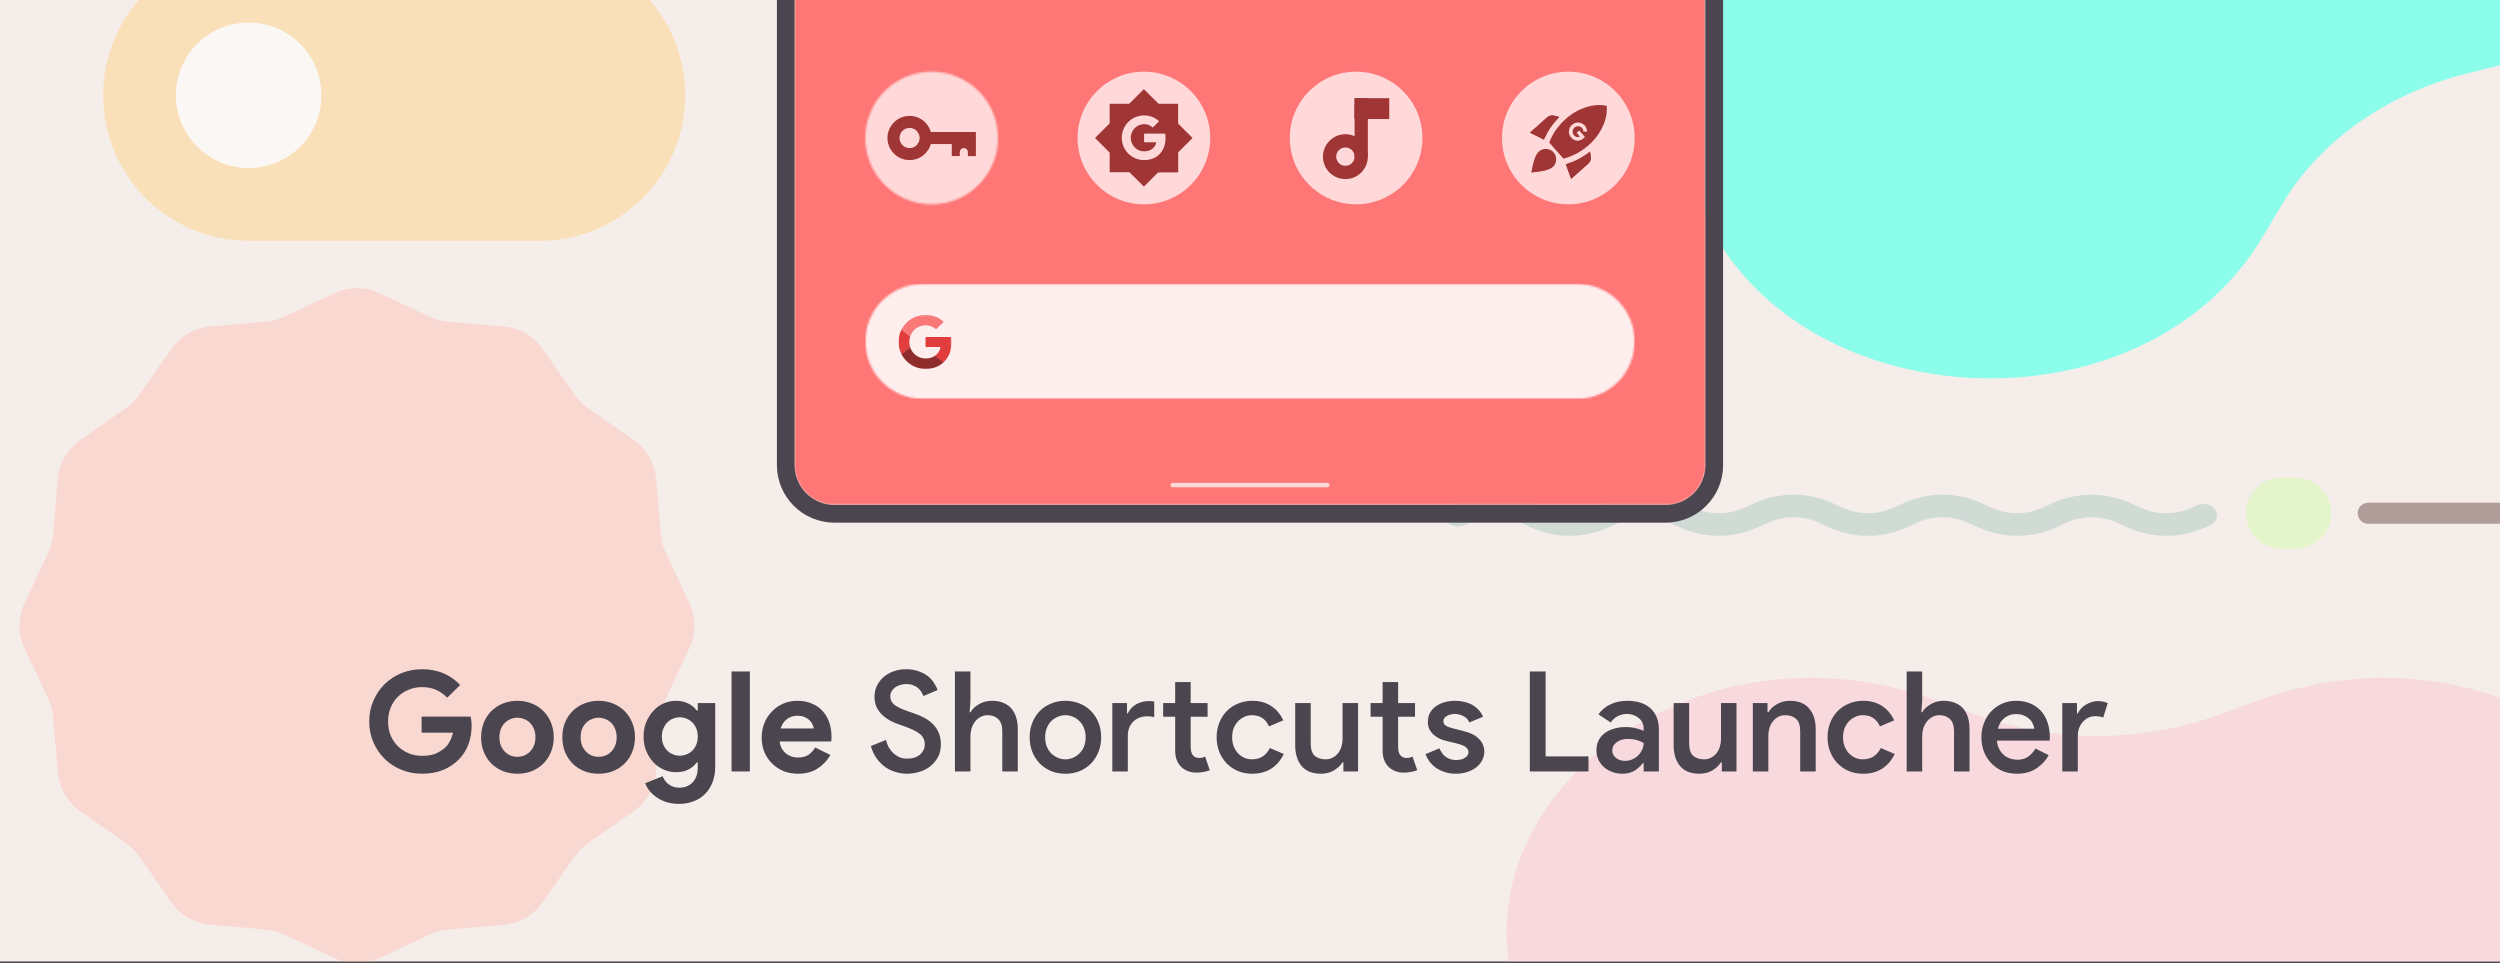 <svg width="1280" height="493" viewBox="0 0 1280 493" fill="none" xmlns="http://www.w3.org/2000/svg">
<rect x="0" y="0" width="1280" height="493" fill="#333333" stroke="none"/>
<g clip-path="url(#clip0_15_12)">
<rect width="1280" height="492.307" fill="#F5EDE9"/>
<g opacity="0.54">
<path d="M171.301 490.544C178.569 493.943 186.969 493.943 194.237 490.544L220.226 478.391C223.104 477.045 226.198 476.216 229.363 475.943L257.948 473.473C265.941 472.783 273.216 468.582 277.81 462.005L294.241 438.486C296.061 435.881 298.325 433.616 300.93 431.797L324.45 415.366C331.027 410.771 335.227 403.496 335.918 395.503L338.387 366.919C338.661 363.753 339.49 360.66 340.836 357.782L352.989 331.792C356.387 324.525 356.387 316.124 352.989 308.857L340.836 282.867C339.49 279.989 338.661 276.896 338.387 273.73L335.918 245.146C335.227 237.153 331.027 229.878 324.45 225.283L300.93 208.852C298.325 207.032 296.061 204.768 294.241 202.163L277.81 178.643C273.216 172.067 265.941 167.866 257.948 167.176L229.363 164.706C226.198 164.433 223.104 163.604 220.226 162.258L194.237 150.104C186.969 146.706 178.569 146.706 171.301 150.104L145.312 162.258C142.433 163.604 139.34 164.433 136.174 164.706L107.59 167.176C99.597 167.866 92.322 172.067 87.728 178.643L71.297 202.163C69.477 204.768 67.213 207.032 64.608 208.852L41.088 225.283C34.511 229.878 30.311 237.153 29.62 245.146L27.151 273.73C26.877 276.896 26.048 279.989 24.702 282.867L12.549 308.857C9.15 316.124 9.15 324.525 12.549 331.792L24.702 357.782C26.048 360.66 26.877 363.753 27.151 366.919L29.62 395.503C30.311 403.496 34.511 410.771 41.088 415.366L64.608 431.797C67.213 433.616 69.477 435.881 71.297 438.486L87.728 462.005C92.322 468.582 99.597 472.783 107.59 473.473L136.174 475.943C139.34 476.216 142.433 477.045 145.312 478.391L171.301 490.544Z" fill="#FFC5BF"/>
<path d="M52.813 48.782C52.813 7.636 86.169 -25.719 127.315 -25.719H276.317C317.463 -25.719 350.819 7.636 350.819 48.782V48.782C350.819 89.928 317.463 123.283 276.317 123.283H127.315C86.169 123.283 52.813 89.928 52.813 48.782V48.782Z" fill="#FFD58F"/>
<path d="M90.064 48.782C90.064 28.209 106.741 11.532 127.314 11.532V11.532C147.887 11.532 164.565 28.209 164.565 48.782V48.782C164.565 69.355 147.887 86.033 127.314 86.033V86.033C106.741 86.033 90.064 69.355 90.064 48.782V48.782Z" fill="white"/>
<path fill-rule="evenodd" clip-rule="evenodd" d="M742.844 258.878C757.563 251.404 773.591 251.404 788.311 258.878C798.551 264.077 808.937 264.077 819.177 258.878C833.897 251.404 849.925 251.404 864.644 258.878C874.885 264.077 885.271 264.077 895.511 258.878C910.23 251.404 926.259 251.404 940.978 258.878C951.218 264.077 961.604 264.077 971.844 258.878C986.564 251.404 1002.59 251.404 1017.31 258.878C1027.55 264.077 1037.94 264.077 1048.18 258.878C1062.9 251.404 1078.93 251.404 1093.64 258.878L1093.64 258.878C1103.89 264.077 1114.27 264.077 1124.51 258.878C1127.8 257.209 1132.1 258.061 1134.11 260.781C1136.13 263.5 1135.1 267.057 1131.81 268.726C1117.09 276.2 1101.06 276.2 1086.34 268.726C1076.1 263.526 1065.72 263.526 1055.48 268.726C1040.76 276.2 1024.73 276.2 1010.01 268.726C999.771 263.526 989.385 263.526 979.144 268.726C964.425 276.2 948.397 276.2 933.678 268.726C923.437 263.526 913.052 263.526 902.811 268.726C888.092 276.2 872.064 276.2 857.344 268.726C847.104 263.526 836.718 263.526 826.477 268.726C811.758 276.2 795.73 276.2 781.011 268.726C770.77 263.526 760.385 263.526 750.144 268.726C746.858 270.394 742.56 269.542 740.545 266.823C738.529 264.103 739.558 260.546 742.844 258.878Z" fill="#B1CCC6"/>
<path d="M1193.59 262.775C1193.59 252.705 1185.43 244.541 1175.36 244.541H1168.14C1158.07 244.541 1149.91 252.705 1149.91 262.775V262.775C1149.91 272.846 1158.07 281.009 1168.14 281.009L1175.36 281.009C1185.43 281.009 1193.59 272.846 1193.59 262.775V262.775Z" fill="#D7FCB4"/>
<path d="M1207.13 262.775C1207.13 259.796 1209.55 257.381 1212.52 257.381L1449.08 257.381C1452.06 257.381 1454.48 259.796 1454.48 262.775V262.775C1454.48 265.753 1452.06 268.168 1449.08 268.168L1212.52 268.168C1209.55 268.168 1207.13 265.753 1207.13 262.775V262.775Z" fill="#775654"/>
</g>
<path d="M784.842 529.626C728.424 421.188 860.267 311.128 990.168 358.224L1011.64 366.011C1051.3 380.39 1096.33 380.389 1135.99 366.011L1157.47 358.224C1287.37 311.128 1419.21 421.188 1362.79 529.626L1353.47 547.555C1336.24 580.662 1336.24 618.25 1353.47 651.357L1362.79 669.286C1419.21 777.724 1287.37 887.784 1157.47 840.688L1135.99 832.901C1096.33 818.522 1051.3 818.522 1011.64 832.901L990.167 840.688C860.267 887.784 728.424 777.724 784.842 669.286L794.17 651.357C811.394 618.25 811.394 580.662 794.17 547.555L784.842 529.626Z" fill="#FCAAC3" fill-opacity="0.3"/>
<path d="M914.911 -337.74C978.154 -443.522 1163.9 -429.959 1204.18 -316.618L1210.84 -297.878C1223.14 -263.275 1252.08 -234.481 1290.77 -218.362L1311.72 -209.634C1438.44 -156.84 1422.19 -1.783 1286.42 31.844L1263.97 37.404C1222.52 47.67 1188.03 71.832 1168.72 104.128L1158.26 121.618C1095.02 227.4 909.274 213.837 868.992 100.495L862.332 81.756C850.033 47.152 821.089 18.358 782.401 2.24L761.45 -6.489C634.732 -59.283 650.979 -214.34 786.753 -247.967L809.201 -253.526C850.653 -263.793 885.146 -287.955 904.455 -320.251L914.911 -337.74Z" fill="#8CFDEB"/>
<mask id="mask0_15_12" style="mask-type:luminance" maskUnits="userSpaceOnUse" x="406" y="-752" width="468" height="1011">
<path d="M852.79 -751.067H427.214C415.963 -751.067 406.841 -741.945 406.841 -730.694V238.169C406.841 249.421 415.963 258.542 427.214 258.542H852.79C864.042 258.542 873.163 249.421 873.163 238.169V-730.694C873.163 -741.945 864.042 -751.067 852.79 -751.067Z" fill="white"/>
</mask>
<g mask="url(#mask0_15_12)">
<g clip-path="url(#clip1_15_12)">
<rect width="474.244" height="261.457" transform="translate(403.444 -0.65)" fill="#FE7676"/>
</g>
<mask id="mask1_15_12" style="mask-type:luminance" maskUnits="userSpaceOnUse" x="443" y="36" width="68" height="69">
<path d="M477.013 104.609C495.766 104.609 510.968 89.407 510.968 70.654C510.968 51.901 495.766 36.699 477.013 36.699C458.259 36.699 443.057 51.901 443.057 70.654C443.057 89.407 458.259 104.609 477.013 104.609Z" fill="white"/>
</mask>
<g mask="url(#mask1_15_12)">
<path d="M584.985 36.84H443.201V104.468H584.985V36.84Z" fill="#FFD9D9"/>
<path d="M537.601 21.662H435.201V124.062H537.601V21.662Z" fill="#FFD9D9"/>
<path fill-rule="evenodd" clip-rule="evenodd" d="M419.447 16.11L419.802 15.754H590.414L590.769 16.11V186.721L590.414 187.077H419.802L419.447 186.721V16.11ZM420.158 16.465V186.366H590.059V16.465H420.158Z" fill="#A03535"/>
<path d="M470.148 73.228C469.262 74.765 467.601 75.803 465.696 75.803C462.867 75.803 460.556 73.492 460.556 70.653C460.556 67.814 462.858 65.503 465.696 65.503C467.601 65.503 469.262 66.54 470.148 68.078H476.723C475.553 63.079 471.064 59.334 465.696 59.334C459.462 59.334 454.378 64.409 454.378 70.653C454.378 76.897 459.452 81.971 465.696 81.971C471.053 81.971 475.553 78.236 476.723 73.228H470.148Z" fill="#A03535"/>
<path d="M487.826 67.569H476.507V73.747H487.826V67.569Z" fill="#A03535"/>
<path d="M499.65 73.227V79.924H495.538V77.849C495.538 76.717 494.613 75.802 493.473 75.802C492.341 75.802 491.416 76.717 491.416 77.858V79.915H487.304V73.227H499.65Z" fill="#A03535"/>
<path d="M499.65 67.569H487.293V73.747H499.65V67.569Z" fill="#A03535"/>
<path d="M476.589 67.569H469.807V67.588C470.457 68.437 470.845 69.503 470.845 70.654C470.845 71.804 470.448 72.87 469.807 73.728V73.747H476.589C476.863 72.757 477.013 71.729 477.013 70.654C477.013 69.588 476.863 68.55 476.589 67.569Z" fill="#A03535"/>
<path fill-rule="evenodd" clip-rule="evenodd" d="M431.262 29.539H543.508V141.785H431.262V29.539ZM431.73 30.006V141.317H543.041V30.006H431.73Z" fill="#A03535"/>
</g>
<path d="M619.629 70.654C619.629 51.901 604.426 36.699 585.673 36.699C566.92 36.699 551.718 51.901 551.718 70.654C551.718 89.407 566.92 104.609 585.673 104.609C604.426 104.609 619.629 89.407 619.629 70.654Z" fill="#FFD9D9"/>
<path d="M585.674 95.553L560.773 70.653L585.674 45.752L610.575 70.653L585.674 95.553Z" fill="#A03535"/>
<path d="M574.146 84.025L560.773 70.653L585.674 45.752L598.124 58.202L574.146 84.025Z" fill="#A03535"/>
<path d="M585.672 53.131H603.194V70.654H585.672V53.131Z" fill="#A03535"/>
<path d="M568.147 70.652H603.193V88.175H568.147V70.652Z" fill="#A03535"/>
<path d="M585.672 70.652H603.194V88.175H585.672V70.652Z" fill="#A03535"/>
<path d="M568.147 53.131H585.67V70.654H568.147V53.131Z" fill="#A03535"/>
<path d="M585.689 53.065C581.02 53.065 576.541 54.92 573.239 58.222C569.938 61.524 568.083 66.002 568.083 70.671C568.083 75.34 569.938 79.819 573.239 83.12C576.541 86.422 581.02 88.277 585.689 88.277C590.359 88.277 594.836 86.422 598.138 83.12C601.439 79.819 603.295 75.34 603.295 70.671C603.295 66.002 601.439 61.524 598.138 58.222C594.836 54.92 590.359 53.065 585.689 53.065Z" fill="#A03535"/>
<path d="M596.553 68.394C596.691 69.159 596.764 69.961 596.764 70.791C596.764 77.339 592.393 81.978 585.79 81.978C584.278 81.978 582.793 81.683 581.4 81.111C580.016 80.54 578.753 79.691 577.693 78.63C576.632 77.57 575.783 76.306 575.202 74.914C574.64 73.53 574.335 72.046 574.335 70.542C574.335 69.039 574.64 67.545 575.212 66.162C575.783 64.769 576.632 63.505 577.693 62.445C578.753 61.385 580.016 60.536 581.4 59.964C582.793 59.392 584.278 59.097 585.781 59.097C588.871 59.097 591.452 60.232 593.435 62.076L590.207 65.304V65.295C589.009 64.151 587.486 63.561 585.781 63.561C582.008 63.561 578.938 66.752 578.938 70.533C578.938 74.314 582.008 77.505 585.781 77.505C589.211 77.505 591.545 75.541 592.024 72.857H585.781V68.394H596.553Z" fill="#FFD9D9"/>
<path d="M728.287 70.654C728.287 51.901 713.085 36.699 694.332 36.699C675.579 36.699 660.376 51.901 660.376 70.654C660.376 89.407 675.579 104.609 694.332 104.609C713.085 104.609 728.287 89.407 728.287 70.654Z" fill="#FFD9D9"/>
<path d="M700.338 80.355V54.161H693.547V80.355H700.338Z" fill="#A03535"/>
<path d="M711.304 60.952V50.28H693.547V60.952H711.304Z" fill="#A03535"/>
<path fill-rule="evenodd" clip-rule="evenodd" d="M688.842 84.906C691.437 84.906 693.542 82.801 693.542 80.205C693.542 77.609 691.437 75.505 688.842 75.505C686.245 75.505 684.141 77.609 684.141 80.205C684.141 82.801 686.245 84.906 688.842 84.906ZM688.842 91.697C695.188 91.697 700.333 86.552 700.333 80.205C700.333 73.859 695.188 68.714 688.842 68.714C682.496 68.714 677.35 73.859 677.35 80.205C677.35 86.552 682.496 91.697 688.842 91.697Z" fill="#A03535"/>
<path d="M700.338 60.952V50.28H693.547V60.952H700.338Z" fill="#A03535"/>
<path d="M836.941 70.654C836.941 51.901 821.739 36.699 802.986 36.699C784.233 36.699 769.03 51.901 769.03 70.654C769.03 89.407 784.233 104.609 802.986 104.609C821.739 104.609 836.941 89.407 836.941 70.654Z" fill="#FFD9D9"/>
<mask id="mask2_15_12" style="mask-type:luminance" maskUnits="userSpaceOnUse" x="443" y="145" width="394" height="60">
<path d="M807.513 145.355H472.485C456.233 145.355 443.057 158.531 443.057 174.783C443.057 191.036 456.233 204.211 472.485 204.211H807.513C823.765 204.211 836.941 191.036 836.941 174.783C836.941 158.531 823.765 145.355 807.513 145.355Z" fill="white"/>
</mask>
<g mask="url(#mask2_15_12)">
<path d="M836.941 145.355H443.057V204.211H836.941V145.355Z" fill="#FEEEEE"/>
<mask id="mask3_15_12" style="mask-type:luminance" maskUnits="userSpaceOnUse" x="460" y="161" width="28" height="29">
<path d="M487.201 161.202H460.036V189.003H487.201V161.202Z" fill="white"/>
</mask>
<g mask="url(#mask3_15_12)">
<path d="M487.187 175.362C487.187 174.223 487.095 173.391 486.894 172.53H473.888V177.671H481.522C481.369 178.949 480.538 180.872 478.691 182.166L478.665 182.338L482.777 185.523L483.062 185.552C485.679 183.134 487.187 179.579 487.187 175.362Z" fill="#E23D3D"/>
<path d="M473.889 188.908C477.629 188.908 480.769 187.676 483.062 185.553L478.691 182.166C477.521 182.981 475.951 183.552 473.889 183.552C470.225 183.552 467.117 181.135 466.008 177.795L465.846 177.809L461.57 181.118L461.513 181.273C463.791 185.798 468.47 188.908 473.889 188.908Z" fill="#8F2D2D"/>
<path d="M466.008 177.795C465.716 176.932 465.546 176.009 465.546 175.054C465.546 174.1 465.716 173.177 465.993 172.314L465.985 172.131L461.656 168.769L461.513 168.836C460.575 170.714 460.036 172.822 460.036 175.054C460.036 177.286 460.575 179.395 461.513 181.273L466.008 177.795Z" fill="#E23D3D"/>
<path d="M473.889 166.558C476.49 166.558 478.244 167.681 479.244 168.621L483.155 164.803C480.753 162.571 477.629 161.202 473.889 161.202C468.47 161.202 463.791 164.311 461.513 168.836L465.993 172.314C467.117 168.974 470.225 166.558 473.889 166.558Z" fill="#F97878"/>
</g>
</g>
<path d="M679.614 247.22H600.385C599.759 247.22 599.253 247.727 599.253 248.352C599.253 248.977 599.759 249.484 600.385 249.484H679.614C680.239 249.484 680.746 248.977 680.746 248.352C680.746 247.727 680.239 247.22 679.614 247.22Z" fill="#FFD9D9"/>
<path fill-rule="evenodd" clip-rule="evenodd" d="M792.127 60.104L783.362 67.907L790.45 71.475C791.523 69.106 792.622 67.089 793.747 65.424C794.873 63.759 796.394 61.918 798.312 59.901L795.79 59.229C795.146 59.051 794.497 59.043 793.845 59.205C793.193 59.365 792.621 59.665 792.127 60.104ZM796.668 66.47C795.216 68.514 794.061 70.691 793.202 73.003L800.512 81.213C802.957 80.584 805.272 79.671 807.458 78.477C809.644 77.283 811.698 75.83 813.621 74.118C816.703 71.374 819.063 68.178 820.701 64.531C822.338 60.886 822.971 57.439 822.599 54.191C819.415 53.445 815.917 53.675 812.108 54.88C808.296 56.085 804.849 58.059 801.767 60.803C799.819 62.538 798.119 64.426 796.668 66.47ZM801.712 84.124L804.435 91.577L813.201 83.774C813.693 83.335 814.058 82.8 814.294 82.172C814.529 81.542 814.595 80.897 814.494 80.236L814.117 77.654C811.893 79.325 809.888 80.623 808.103 81.549C806.319 82.474 804.189 83.332 801.712 84.124ZM809.261 62.925C808.436 62.678 807.559 62.666 806.727 62.889C806.049 63.071 805.4 63.408 804.841 63.906C804.385 64.312 804.014 64.803 803.748 65.352C803.482 65.901 803.327 66.497 803.292 67.106C803.257 67.715 803.341 68.325 803.542 68.901C803.742 69.477 804.055 70.008 804.461 70.463C805.294 71.4 806.303 71.909 807.345 72.011C808.532 72.13 809.759 71.716 810.815 70.775C811.061 70.556 811.278 70.323 811.468 70.081L808.559 66.814L807.218 68.008L808.881 69.875C808.634 70.025 808.359 70.124 808.073 70.165C807.787 70.207 807.496 70.189 807.217 70.115C806.732 69.989 806.255 69.702 805.839 69.235C805.036 68.332 804.965 67.024 805.542 66.021C805.689 65.766 805.876 65.529 806.104 65.326C806.333 65.122 806.59 64.963 806.86 64.848C807.922 64.39 809.213 64.611 810.018 65.515C810.472 66.024 810.704 66.637 810.68 67.303L812.56 67.412C812.586 66.313 812.23 65.222 811.398 64.287C810.825 63.644 810.086 63.172 809.261 62.925Z" fill="#A03535"/>
<path d="M783.354 67.914L792.119 60.11C792.612 59.671 793.185 59.371 793.837 59.211C794.489 59.049 795.137 59.057 795.782 59.235L798.303 59.907C796.386 61.924 794.865 63.765 793.739 65.43C792.613 67.095 791.514 69.112 790.441 71.481L783.354 67.914Z" fill="#A03535"/>
<path d="M804.433 91.577L801.709 84.124C804.186 83.332 806.317 82.474 808.101 81.548C809.885 80.623 811.89 79.325 814.114 77.653L814.491 80.236C814.593 80.896 814.526 81.541 814.292 82.171C814.055 82.8 813.69 83.334 813.198 83.773L804.433 91.577Z" fill="#A03535"/>
<path d="M787.805 77.668C788.887 76.677 790.169 76.207 791.651 76.257C793.133 76.309 794.369 76.876 795.359 77.958C796.349 79.041 796.811 80.322 796.745 81.803C796.681 83.284 796.106 84.519 795.024 85.51C794.251 86.218 792.987 86.799 791.231 87.256C789.474 87.712 787.061 88.08 783.993 88.359C784.543 85.327 785.122 82.964 785.731 81.27C786.34 79.576 787.032 78.376 787.805 77.668Z" fill="#A03535"/>
</g>
<path fill-rule="evenodd" clip-rule="evenodd" d="M427.213 -751.067C415.961 -751.067 406.84 -741.946 406.84 -730.694V238.166C406.84 249.418 415.961 258.539 427.213 258.539H852.787C864.039 258.539 873.16 249.418 873.16 238.166V-730.694C873.16 -741.946 864.039 -751.067 852.787 -751.067H427.213ZM397.785 -730.694C397.785 -746.947 410.961 -760.122 427.213 -760.122H852.787C869.04 -760.122 882.215 -746.947 882.215 -730.694V238.166C882.215 254.419 869.04 267.594 852.787 267.594H427.213C410.961 267.594 397.785 254.419 397.785 238.166V-730.694Z" fill="#4A454E"/>
<path d="M215.868 366.893H240.974C241.117 367.465 241.236 368.156 241.332 368.967C241.427 369.778 241.475 370.588 241.475 371.399C241.475 374.689 240.974 377.788 239.973 380.697C238.971 383.606 237.398 386.205 235.252 388.493C232.963 390.925 230.221 392.809 227.026 394.144C223.832 395.479 220.184 396.147 216.083 396.147C212.364 396.147 208.859 395.479 205.569 394.144C202.278 392.809 199.417 390.949 196.985 388.565C194.554 386.181 192.622 383.367 191.192 380.125C189.761 376.835 189.046 373.258 189.046 369.396C189.046 365.534 189.761 361.981 191.192 358.739C192.622 355.448 194.554 352.611 196.985 350.227C199.417 347.843 202.278 345.983 205.569 344.648C208.859 343.313 212.364 342.645 216.083 342.645C220.231 342.645 223.927 343.36 227.169 344.791C230.46 346.222 233.273 348.2 235.61 350.728L228.958 357.237C227.289 355.472 225.429 354.137 223.379 353.231C221.328 352.277 218.872 351.801 216.011 351.801C213.675 351.801 211.458 352.23 209.359 353.088C207.261 353.899 205.426 355.067 203.852 356.593C202.278 358.119 201.015 359.978 200.061 362.172C199.155 364.318 198.702 366.726 198.702 369.396C198.702 372.066 199.155 374.498 200.061 376.692C201.015 378.837 202.278 380.673 203.852 382.199C205.473 383.725 207.333 384.917 209.431 385.776C211.529 386.586 213.77 386.991 216.154 386.991C218.872 386.991 221.161 386.61 223.021 385.847C224.928 385.036 226.55 384.011 227.885 382.771C228.838 381.913 229.649 380.84 230.317 379.553C231.032 378.218 231.58 376.739 231.962 375.118H215.868V366.893ZM264.928 358.81C267.646 358.81 270.125 359.287 272.367 360.241C274.655 361.147 276.61 362.434 278.232 364.103C279.901 365.724 281.188 367.679 282.094 369.968C283.048 372.257 283.525 374.76 283.525 377.478C283.525 380.196 283.048 382.7 282.094 384.989C281.188 387.278 279.901 389.256 278.232 390.925C276.61 392.547 274.655 393.834 272.367 394.788C270.125 395.694 267.646 396.147 264.928 396.147C262.21 396.147 259.706 395.694 257.418 394.788C255.176 393.834 253.221 392.547 251.552 390.925C249.931 389.256 248.644 387.278 247.69 384.989C246.784 382.7 246.331 380.196 246.331 377.478C246.331 374.76 246.784 372.257 247.69 369.968C248.644 367.679 249.931 365.724 251.552 364.103C253.221 362.434 255.176 361.147 257.418 360.241C259.706 359.287 262.21 358.81 264.928 358.81ZM264.928 387.492C266.12 387.492 267.264 387.278 268.361 386.848C269.506 386.372 270.507 385.704 271.365 384.846C272.224 383.987 272.891 382.938 273.368 381.699C273.892 380.459 274.155 379.052 274.155 377.478C274.155 375.905 273.892 374.498 273.368 373.258C272.891 372.019 272.224 370.97 271.365 370.111C270.507 369.253 269.506 368.609 268.361 368.18C267.264 367.703 266.12 367.465 264.928 367.465C263.688 367.465 262.52 367.703 261.423 368.18C260.326 368.609 259.349 369.253 258.491 370.111C257.632 370.97 256.941 372.019 256.416 373.258C255.939 374.498 255.701 375.905 255.701 377.478C255.701 379.052 255.939 380.459 256.416 381.699C256.941 382.938 257.632 383.987 258.491 384.846C259.349 385.704 260.326 386.372 261.423 386.848C262.52 387.278 263.688 387.492 264.928 387.492ZM306.511 358.81C309.229 358.81 311.709 359.287 313.95 360.241C316.239 361.147 318.194 362.434 319.815 364.103C321.484 365.724 322.772 367.679 323.678 369.968C324.631 372.257 325.108 374.76 325.108 377.478C325.108 380.196 324.631 382.7 323.678 384.989C322.772 387.278 321.484 389.256 319.815 390.925C318.194 392.547 316.239 393.834 313.95 394.788C311.709 395.694 309.229 396.147 306.511 396.147C303.793 396.147 301.29 395.694 299.001 394.788C296.76 393.834 294.805 392.547 293.136 390.925C291.515 389.256 290.227 387.278 289.274 384.989C288.368 382.7 287.915 380.196 287.915 377.478C287.915 374.76 288.368 372.257 289.274 369.968C290.227 367.679 291.515 365.724 293.136 364.103C294.805 362.434 296.76 361.147 299.001 360.241C301.29 359.287 303.793 358.81 306.511 358.81ZM306.511 387.492C307.704 387.492 308.848 387.278 309.945 386.848C311.089 386.372 312.09 385.704 312.949 384.846C313.807 383.987 314.475 382.938 314.951 381.699C315.476 380.459 315.738 379.052 315.738 377.478C315.738 375.905 315.476 374.498 314.951 373.258C314.475 372.019 313.807 370.97 312.949 370.111C312.09 369.253 311.089 368.609 309.945 368.18C308.848 367.703 307.704 367.465 306.511 367.465C305.272 367.465 304.103 367.703 303.007 368.18C301.91 368.609 300.932 369.253 300.074 370.111C299.216 370.97 298.524 372.019 298 373.258C297.523 374.498 297.285 375.905 297.285 377.478C297.285 379.052 297.523 380.459 298 381.699C298.524 382.938 299.216 383.987 300.074 384.846C300.932 385.704 301.91 386.372 303.007 386.848C304.103 387.278 305.272 387.492 306.511 387.492ZM347.667 411.596C345.188 411.596 342.97 411.263 341.015 410.595C339.108 409.975 337.439 409.141 336.009 408.092C334.578 407.09 333.386 405.97 332.432 404.73C331.479 403.49 330.787 402.25 330.358 401.011L339.299 397.434C339.966 399.294 341.063 400.724 342.589 401.726C344.115 402.775 345.808 403.299 347.667 403.299C350.624 403.299 352.96 402.37 354.677 400.51C356.393 398.698 357.252 396.147 357.252 392.857V390.425H356.68C355.583 391.951 354.128 393.167 352.316 394.073C350.552 394.931 348.454 395.36 346.022 395.36C343.924 395.36 341.874 394.931 339.871 394.073C337.916 393.214 336.175 391.998 334.65 390.425C333.124 388.803 331.884 386.872 330.93 384.631C329.976 382.39 329.5 379.887 329.5 377.121C329.5 374.355 329.976 371.852 330.93 369.611C331.884 367.322 333.124 365.391 334.65 363.817C336.175 362.196 337.916 360.956 339.871 360.098C341.874 359.239 343.924 358.81 346.022 358.81C348.454 358.81 350.552 359.263 352.316 360.169C354.128 361.027 355.583 362.22 356.68 363.745H357.252V359.955H366.193V392.499C366.193 395.455 365.74 398.102 364.834 400.438C363.928 402.823 362.664 404.825 361.043 406.447C359.421 408.116 357.466 409.379 355.178 410.237C352.936 411.143 350.433 411.596 347.667 411.596ZM348.025 386.92C349.169 386.92 350.29 386.705 351.387 386.276C352.531 385.847 353.532 385.227 354.391 384.417C355.249 383.558 355.94 382.533 356.465 381.341C356.99 380.101 357.252 378.694 357.252 377.121C357.252 375.547 356.99 374.141 356.465 372.901C355.94 371.661 355.249 370.636 354.391 369.825C353.532 368.967 352.531 368.323 351.387 367.894C350.29 367.465 349.169 367.25 348.025 367.25C346.88 367.25 345.76 367.465 344.663 367.894C343.566 368.323 342.589 368.967 341.731 369.825C340.872 370.684 340.181 371.733 339.656 372.972C339.132 374.164 338.87 375.547 338.87 377.121C338.87 378.694 339.132 380.101 339.656 381.341C340.181 382.533 340.872 383.558 341.731 384.417C342.589 385.227 343.566 385.847 344.663 386.276C345.76 386.705 346.88 386.92 348.025 386.92ZM374.552 395.002V343.79H383.922V395.002H374.552ZM425.157 386.562C423.536 389.423 421.342 391.736 418.577 393.5C415.859 395.265 412.521 396.147 408.563 396.147C405.893 396.147 403.413 395.694 401.124 394.788C398.883 393.834 396.928 392.523 395.259 390.854C393.59 389.185 392.279 387.23 391.325 384.989C390.419 382.7 389.966 380.196 389.966 377.478C389.966 374.951 390.419 372.567 391.325 370.326C392.231 368.037 393.495 366.058 395.116 364.389C396.737 362.673 398.645 361.314 400.838 360.312C403.079 359.311 405.535 358.81 408.205 358.81C411.019 358.81 413.522 359.287 415.716 360.241C417.909 361.147 419.745 362.434 421.223 364.103C422.701 365.724 423.822 367.656 424.585 369.897C425.348 372.138 425.729 374.57 425.729 377.192C425.729 377.526 425.729 377.812 425.729 378.051C425.681 378.337 425.658 378.599 425.658 378.837C425.61 379.076 425.586 379.338 425.586 379.624H399.193C399.384 381.055 399.765 382.295 400.337 383.344C400.957 384.345 401.696 385.203 402.555 385.919C403.461 386.586 404.438 387.087 405.487 387.421C406.536 387.707 407.609 387.85 408.706 387.85C410.852 387.85 412.616 387.373 413.999 386.419C415.429 385.418 416.55 384.178 417.361 382.7L425.157 386.562ZM416.645 372.972C416.598 372.352 416.383 371.661 416.002 370.898C415.668 370.135 415.143 369.42 414.428 368.752C413.76 368.085 412.902 367.536 411.853 367.107C410.852 366.678 409.636 366.463 408.205 366.463C406.203 366.463 404.438 367.036 402.912 368.18C401.386 369.324 400.314 370.922 399.694 372.972H416.645ZM464.41 396.147C462.36 396.147 460.357 395.837 458.402 395.217C456.494 394.645 454.706 393.763 453.037 392.571C451.416 391.378 449.986 389.9 448.746 388.136C447.506 386.372 446.552 384.321 445.885 381.985L453.61 378.837C453.943 380.173 454.42 381.436 455.04 382.628C455.708 383.773 456.494 384.774 457.4 385.632C458.354 386.491 459.403 387.182 460.548 387.707C461.74 388.184 463.051 388.422 464.481 388.422C465.674 388.422 466.818 388.279 467.915 387.993C469.011 387.659 469.965 387.182 470.776 386.562C471.586 385.942 472.23 385.179 472.707 384.273C473.232 383.367 473.494 382.318 473.494 381.126C473.494 380.077 473.303 379.124 472.922 378.265C472.54 377.407 471.944 376.62 471.133 375.905C470.323 375.19 469.25 374.522 467.915 373.902C466.58 373.235 464.982 372.567 463.123 371.899L459.904 370.755C458.521 370.278 457.09 369.658 455.612 368.895C454.182 368.085 452.87 367.131 451.678 366.034C450.534 364.89 449.58 363.555 448.817 362.029C448.102 360.503 447.744 358.715 447.744 356.664C447.744 354.757 448.126 352.969 448.889 351.3C449.699 349.583 450.82 348.081 452.25 346.794C453.681 345.506 455.374 344.505 457.329 343.79C459.332 343.027 461.525 342.645 463.909 342.645C466.389 342.645 468.558 343.003 470.418 343.718C472.326 344.386 473.923 345.244 475.21 346.293C476.498 347.342 477.523 348.51 478.286 349.798C479.097 351.038 479.693 352.206 480.074 353.303L472.779 356.378C472.54 355.663 472.182 354.948 471.706 354.233C471.276 353.47 470.704 352.802 469.989 352.23C469.274 351.658 468.415 351.181 467.414 350.799C466.46 350.418 465.34 350.227 464.052 350.227C462.908 350.227 461.835 350.394 460.834 350.728C459.832 351.014 458.95 351.443 458.187 352.015C457.472 352.587 456.9 353.255 456.471 354.018C456.041 354.781 455.827 355.615 455.827 356.521C455.827 358.333 456.566 359.812 458.044 360.956C459.57 362.053 461.787 363.102 464.696 364.103L467.915 365.248C469.917 365.915 471.753 366.702 473.422 367.608C475.091 368.514 476.546 369.611 477.785 370.898C479.025 372.138 479.979 373.592 480.646 375.261C481.362 376.93 481.719 378.861 481.719 381.055C481.719 383.725 481.171 386.014 480.074 387.921C479.025 389.781 477.666 391.331 475.997 392.571C474.328 393.81 472.469 394.716 470.418 395.288C468.368 395.861 466.365 396.147 464.41 396.147ZM488.92 343.79H496.859V359.025L496.43 364.675H496.859C497.86 363.006 499.339 361.624 501.294 360.527C503.249 359.382 505.418 358.81 507.803 358.81C510.091 358.81 512.07 359.168 513.739 359.883C515.408 360.551 516.791 361.528 517.888 362.816C518.984 364.103 519.795 365.653 520.32 367.465C520.844 369.229 521.106 371.184 521.106 373.33V395.002H513.167V374.403C513.167 371.494 512.452 369.396 511.021 368.109C509.638 366.821 507.874 366.177 505.728 366.177C504.345 366.177 503.106 366.487 502.009 367.107C500.96 367.679 500.03 368.466 499.219 369.468C498.456 370.469 497.86 371.613 497.431 372.901C497.05 374.188 496.859 375.523 496.859 376.906V395.002H488.92V343.79ZM545.485 358.81C548.155 358.81 550.611 359.287 552.852 360.241C555.093 361.147 557.024 362.434 558.646 364.103C560.267 365.772 561.531 367.751 562.437 370.04C563.343 372.329 563.796 374.808 563.796 377.478C563.796 380.149 563.343 382.628 562.437 384.917C561.531 387.206 560.267 389.185 558.646 390.854C557.024 392.523 555.093 393.834 552.852 394.788C550.611 395.694 548.155 396.147 545.485 396.147C542.815 396.147 540.359 395.694 538.118 394.788C535.877 393.834 533.945 392.523 532.324 390.854C530.703 389.185 529.439 387.206 528.533 384.917C527.627 382.628 527.174 380.149 527.174 377.478C527.174 374.808 527.627 372.329 528.533 370.04C529.439 367.751 530.703 365.772 532.324 364.103C533.945 362.434 535.877 361.147 538.118 360.241C540.359 359.287 542.815 358.81 545.485 358.81ZM545.485 388.78C546.82 388.78 548.108 388.517 549.347 387.993C550.587 387.468 551.684 386.729 552.638 385.776C553.639 384.822 554.426 383.654 554.998 382.271C555.57 380.84 555.856 379.243 555.856 377.478C555.856 375.714 555.57 374.141 554.998 372.758C554.426 371.327 553.639 370.135 552.638 369.181C551.684 368.228 550.587 367.489 549.347 366.964C548.108 366.44 546.82 366.177 545.485 366.177C544.15 366.177 542.862 366.44 541.622 366.964C540.383 367.489 539.262 368.228 538.261 369.181C537.307 370.135 536.544 371.327 535.972 372.758C535.4 374.141 535.114 375.714 535.114 377.478C535.114 379.243 535.4 380.84 535.972 382.271C536.544 383.654 537.307 384.822 538.261 385.776C539.262 386.729 540.383 387.468 541.622 387.993C542.862 388.517 544.15 388.78 545.485 388.78ZM577.013 365.248H577.442C578.396 363.245 579.826 361.695 581.734 360.598C583.689 359.502 585.835 358.953 588.171 358.953C588.934 358.953 589.482 358.977 589.816 359.025C590.198 359.072 590.579 359.144 590.961 359.239V367.25C590.436 367.06 589.912 366.94 589.387 366.893C588.91 366.797 588.267 366.75 587.456 366.75C584.452 366.75 582.02 367.679 580.16 369.539C578.348 371.351 577.442 373.759 577.442 376.763V395.002H569.503V359.955H577.013V365.248ZM601.69 366.964H595.538V359.955H601.69V349.226H609.629V359.955H618.284V366.964H609.629V382.557C609.629 383.415 609.724 384.202 609.915 384.917C610.106 385.632 610.392 386.229 610.773 386.705C611.584 387.611 612.609 388.064 613.849 388.064C614.612 388.064 615.208 388.017 615.637 387.921C616.066 387.778 616.519 387.588 616.996 387.349L619.428 394.359C618.427 394.74 617.378 395.026 616.281 395.217C615.184 395.455 613.944 395.575 612.562 395.575C610.893 395.575 609.414 395.312 608.127 394.788C606.839 394.263 605.719 393.548 604.765 392.642C602.715 390.592 601.69 387.802 601.69 384.273V366.964ZM657.319 386.062C656.652 387.444 655.817 388.756 654.816 389.996C653.862 391.188 652.718 392.261 651.382 393.214C650.095 394.12 648.593 394.835 646.876 395.36C645.16 395.885 643.276 396.147 641.226 396.147C638.555 396.147 636.1 395.694 633.859 394.788C631.617 393.834 629.686 392.523 628.065 390.854C626.444 389.185 625.18 387.206 624.274 384.917C623.368 382.628 622.915 380.149 622.915 377.478C622.915 374.808 623.368 372.329 624.274 370.04C625.18 367.751 626.444 365.772 628.065 364.103C629.686 362.434 631.617 361.147 633.859 360.241C636.1 359.287 638.555 358.81 641.226 358.81C643.276 358.81 645.136 359.072 646.805 359.597C648.521 360.121 650.023 360.861 651.311 361.814C652.646 362.72 653.79 363.793 654.744 365.033C655.698 366.225 656.461 367.489 657.033 368.824L649.737 371.899C648.927 370.087 647.806 368.681 646.376 367.679C644.945 366.678 643.133 366.177 640.94 366.177C639.604 366.177 638.317 366.463 637.077 367.036C635.885 367.56 634.812 368.323 633.859 369.325C632.953 370.278 632.213 371.446 631.641 372.829C631.117 374.212 630.854 375.762 630.854 377.478C630.854 379.195 631.117 380.745 631.641 382.128C632.213 383.51 632.953 384.703 633.859 385.704C634.812 386.658 635.885 387.421 637.077 387.993C638.317 388.517 639.604 388.78 640.94 388.78C643.133 388.78 644.993 388.279 646.519 387.278C648.092 386.229 649.308 384.798 650.166 382.986L657.319 386.062ZM687.819 390.282H687.39C686.341 391.951 684.839 393.357 682.884 394.502C680.976 395.598 678.807 396.147 676.375 396.147C671.94 396.147 668.626 394.835 666.433 392.213C664.239 389.543 663.143 386.014 663.143 381.627V359.955H671.082V380.554C671.082 383.606 671.773 385.752 673.156 386.991C674.587 388.184 676.446 388.78 678.735 388.78C680.07 388.78 681.262 388.493 682.312 387.921C683.408 387.349 684.338 386.586 685.101 385.632C685.864 384.631 686.436 383.511 686.818 382.271C687.199 380.983 687.39 379.648 687.39 378.265V359.955H695.329V395.002H687.819V390.282ZM707.897 366.964H701.746V359.955H707.897V349.226H715.836V359.955H724.491V366.964H715.836V382.557C715.836 383.415 715.932 384.202 716.123 384.917C716.313 385.632 716.599 386.229 716.981 386.705C717.792 387.611 718.817 388.064 720.056 388.064C720.819 388.064 721.416 388.017 721.845 387.921C722.274 387.778 722.727 387.588 723.204 387.349L725.636 394.359C724.634 394.74 723.585 395.026 722.488 395.217C721.392 395.455 720.152 395.575 718.769 395.575C717.1 395.575 715.622 395.312 714.334 394.788C713.047 394.263 711.926 393.548 710.973 392.642C708.922 390.592 707.897 387.802 707.897 384.273V366.964ZM745.441 396.147C743.295 396.147 741.364 395.861 739.647 395.288C737.931 394.716 736.429 393.977 735.141 393.071C733.854 392.118 732.757 391.045 731.851 389.853C730.993 388.66 730.325 387.421 729.848 386.133L737.001 383.129C737.811 385.179 738.98 386.705 740.506 387.707C742.031 388.66 743.677 389.137 745.441 389.137C747.444 389.137 749.017 388.732 750.162 387.921C751.306 387.111 751.878 386.205 751.878 385.203C751.878 384.202 751.449 383.344 750.591 382.628C749.732 381.865 748.111 381.198 745.727 380.626L740.72 379.41C739.623 379.171 738.503 378.814 737.358 378.337C736.262 377.812 735.236 377.169 734.283 376.406C733.329 375.595 732.542 374.641 731.922 373.545C731.35 372.4 731.064 371.065 731.064 369.539C731.064 367.822 731.422 366.297 732.137 364.961C732.9 363.626 733.925 362.506 735.213 361.6C736.5 360.694 737.978 360.002 739.647 359.525C741.364 359.049 743.176 358.81 745.083 358.81C746.657 358.81 748.159 358.977 749.589 359.311C751.068 359.645 752.427 360.145 753.666 360.813C754.906 361.48 756.003 362.339 756.957 363.388C757.958 364.389 758.745 365.581 759.317 366.964L752.307 369.897C751.64 368.371 750.591 367.274 749.16 366.607C747.73 365.891 746.275 365.534 744.797 365.534C744.13 365.534 743.438 365.629 742.723 365.82C742.055 365.963 741.435 366.201 740.863 366.535C740.339 366.821 739.886 367.203 739.504 367.679C739.17 368.156 739.004 368.681 739.004 369.253C739.004 370.207 739.409 370.97 740.219 371.542C741.078 372.066 742.365 372.543 744.082 372.972L749.446 374.331C753.07 375.237 755.717 376.62 757.386 378.48C759.102 380.292 759.961 382.438 759.961 384.917C759.961 386.443 759.603 387.874 758.888 389.209C758.22 390.544 757.243 391.736 755.955 392.785C754.668 393.834 753.118 394.645 751.306 395.217C749.542 395.837 747.587 396.147 745.441 396.147ZM783.271 343.79H791.353V387.278H813.312V395.002H783.271V343.79ZM841.553 390.711H841.124C840.075 392.094 838.715 393.357 837.047 394.502C835.378 395.598 833.256 396.147 830.681 396.147C828.821 396.147 827.081 395.837 825.459 395.217C823.838 394.645 822.431 393.834 821.239 392.785C820.047 391.688 819.093 390.425 818.378 388.994C817.711 387.516 817.377 385.895 817.377 384.13C817.377 382.271 817.735 380.602 818.45 379.124C819.213 377.645 820.238 376.406 821.525 375.404C822.86 374.403 824.434 373.64 826.246 373.115C828.058 372.543 830.013 372.257 832.111 372.257C834.448 372.257 836.403 372.495 837.976 372.972C839.55 373.401 840.742 373.807 841.553 374.188V372.829C841.553 371.78 841.314 370.803 840.837 369.897C840.408 368.991 839.788 368.228 838.978 367.608C838.215 366.94 837.333 366.44 836.331 366.106C835.33 365.724 834.281 365.534 833.184 365.534C831.42 365.534 829.822 365.891 828.392 366.607C827.009 367.274 825.769 368.371 824.672 369.897L818.378 365.748C820.047 363.459 822.121 361.743 824.601 360.598C827.081 359.406 829.894 358.81 833.041 358.81C838.239 358.81 842.244 360.098 845.057 362.673C847.918 365.247 849.349 368.919 849.349 373.688V395.002H841.553V390.711ZM841.553 380.411C840.504 379.791 839.335 379.29 838.048 378.909C836.76 378.528 835.282 378.337 833.613 378.337C831.134 378.337 829.155 378.909 827.677 380.053C826.198 381.198 825.459 382.581 825.459 384.202C825.459 385.06 825.65 385.823 826.031 386.491C826.413 387.111 826.89 387.659 827.462 388.136C828.082 388.613 828.773 388.97 829.536 389.209C830.347 389.447 831.158 389.566 831.968 389.566C833.256 389.566 834.472 389.328 835.616 388.851C836.808 388.327 837.833 387.659 838.692 386.848C839.55 385.99 840.241 385.013 840.766 383.916C841.29 382.819 841.553 381.651 841.553 380.411ZM881.582 390.282H881.153C880.104 391.951 878.602 393.357 876.647 394.502C874.739 395.598 872.57 396.147 870.138 396.147C865.703 396.147 862.389 394.835 860.196 392.213C858.002 389.543 856.906 386.014 856.906 381.627V359.955H864.845V380.554C864.845 383.606 865.536 385.752 866.919 386.991C868.35 388.184 870.209 388.78 872.498 388.78C873.833 388.78 875.025 388.493 876.074 387.921C877.171 387.349 878.101 386.586 878.864 385.632C879.627 384.631 880.199 383.511 880.581 382.271C880.962 380.983 881.153 379.648 881.153 378.265V359.955H889.092V395.002H881.582V390.282ZM904.958 364.675H905.387C906.436 363.006 907.914 361.624 909.821 360.527C911.777 359.382 913.97 358.81 916.402 358.81C920.837 358.81 924.151 360.145 926.344 362.816C928.538 365.438 929.634 368.943 929.634 373.33V395.002H921.695V374.403C921.695 371.351 920.98 369.229 919.549 368.037C918.166 366.797 916.33 366.177 914.041 366.177C912.659 366.177 911.443 366.463 910.394 367.036C909.345 367.608 908.439 368.395 907.676 369.396C906.913 370.35 906.34 371.47 905.959 372.758C905.578 373.998 905.387 375.309 905.387 376.692V395.002H897.447V359.955H904.958V364.675ZM970.106 386.062C969.439 387.444 968.604 388.756 967.603 389.996C966.649 391.188 965.505 392.261 964.169 393.214C962.882 394.12 961.38 394.835 959.663 395.36C957.947 395.885 956.063 396.147 954.013 396.147C951.342 396.147 948.887 395.694 946.646 394.788C944.404 393.834 942.473 392.523 940.852 390.854C939.231 389.185 937.967 387.206 937.061 384.917C936.155 382.628 935.702 380.149 935.702 377.478C935.702 374.808 936.155 372.329 937.061 370.04C937.967 367.751 939.231 365.772 940.852 364.103C942.473 362.434 944.404 361.147 946.646 360.241C948.887 359.287 951.342 358.81 954.013 358.81C956.063 358.81 957.923 359.072 959.592 359.597C961.308 360.121 962.81 360.861 964.098 361.814C965.433 362.72 966.577 363.793 967.531 365.033C968.485 366.225 969.248 367.489 969.82 368.824L962.524 371.899C961.714 370.087 960.593 368.681 959.163 367.679C957.732 366.678 955.92 366.177 953.727 366.177C952.391 366.177 951.104 366.463 949.864 367.036C948.672 367.56 947.599 368.323 946.646 369.325C945.74 370.278 945 371.446 944.428 372.829C943.904 374.212 943.641 375.762 943.641 377.478C943.641 379.195 943.904 380.745 944.428 382.128C945 383.51 945.74 384.703 946.646 385.704C947.599 386.658 948.672 387.421 949.864 387.993C951.104 388.517 952.391 388.78 953.727 388.78C955.92 388.78 957.78 388.279 959.306 387.278C960.879 386.229 962.095 384.798 962.954 382.986L970.106 386.062ZM976.216 343.79H984.155V359.025L983.726 364.675H984.155C985.156 363.006 986.635 361.624 988.59 360.527C990.545 359.382 992.714 358.81 995.099 358.81C997.387 358.81 999.366 359.168 1001.04 359.883C1002.7 360.551 1004.09 361.528 1005.18 362.816C1006.28 364.103 1007.09 365.653 1007.62 367.465C1008.14 369.229 1008.4 371.184 1008.4 373.33V395.002H1000.46V374.403C1000.46 371.494 999.748 369.396 998.317 368.109C996.934 366.821 995.17 366.177 993.024 366.177C991.641 366.177 990.402 366.487 989.305 367.107C988.256 367.679 987.326 368.466 986.515 369.468C985.752 370.469 985.156 371.613 984.727 372.901C984.346 374.188 984.155 375.523 984.155 376.906V395.002H976.216V343.79ZM1048.94 386.634C1047.47 389.352 1045.37 391.617 1042.65 393.429C1039.93 395.241 1036.59 396.147 1032.64 396.147C1030.01 396.147 1027.58 395.694 1025.34 394.788C1023.15 393.834 1021.24 392.523 1019.62 390.854C1018 389.185 1016.73 387.23 1015.83 384.989C1014.92 382.7 1014.47 380.196 1014.47 377.478C1014.47 374.951 1014.9 372.567 1015.76 370.326C1016.61 368.037 1017.81 366.058 1019.33 364.389C1020.91 362.673 1022.79 361.314 1024.98 360.312C1027.18 359.311 1029.61 358.81 1032.28 358.81C1035 358.81 1037.4 359.263 1039.5 360.169C1041.65 361.075 1043.46 362.339 1044.94 363.96C1046.42 365.581 1047.54 367.536 1048.3 369.825C1049.11 372.114 1049.52 374.617 1049.52 377.335C1049.52 377.574 1049.52 377.788 1049.52 377.979C1049.47 378.218 1049.45 378.432 1049.45 378.623C1049.4 378.814 1049.37 379.004 1049.37 379.195H1022.41C1022.55 380.864 1022.96 382.318 1023.62 383.558C1024.29 384.798 1025.1 385.823 1026.06 386.634C1027.06 387.444 1028.15 388.041 1029.35 388.422C1030.54 388.803 1031.71 388.994 1032.85 388.994C1035.14 388.994 1037.02 388.446 1038.5 387.349C1039.98 386.252 1041.2 384.893 1042.15 383.272L1048.94 386.634ZM1041.58 373.115C1041.48 372.4 1041.24 371.613 1040.86 370.755C1040.53 369.849 1039.98 369.038 1039.22 368.323C1038.5 367.56 1037.55 366.916 1036.36 366.392C1035.21 365.867 1033.8 365.605 1032.14 365.605C1029.85 365.605 1027.87 366.297 1026.2 367.679C1024.58 369.015 1023.48 370.827 1022.91 373.115H1041.58ZM1055.89 359.955H1063.4V365.248H1063.83C1064.26 364.342 1064.83 363.507 1065.55 362.744C1066.31 361.933 1067.14 361.266 1068.05 360.741C1069 360.169 1069.98 359.74 1070.98 359.454C1072.03 359.12 1073.03 358.953 1073.99 358.953C1075.13 358.953 1076.11 359.049 1076.92 359.239C1077.73 359.43 1078.47 359.692 1079.14 360.026L1076.85 367.393C1076.32 367.155 1075.73 366.988 1075.06 366.893C1074.44 366.75 1073.68 366.678 1072.77 366.678C1071.48 366.678 1070.29 366.94 1069.2 367.465C1068.15 367.989 1067.22 368.705 1066.41 369.611C1065.6 370.517 1064.95 371.589 1064.47 372.829C1064.05 374.069 1063.83 375.38 1063.83 376.763V395.002H1055.89V359.955Z" fill="#4A454E"/>
</g>
<defs>
<clipPath id="clip0_15_12">
<rect width="1280" height="492.307" fill="white"/>
</clipPath>
<clipPath id="clip1_15_12">
<rect width="474.244" height="261.457" fill="white" transform="translate(403.444 -0.65)"/>
</clipPath>
</defs>
</svg>
